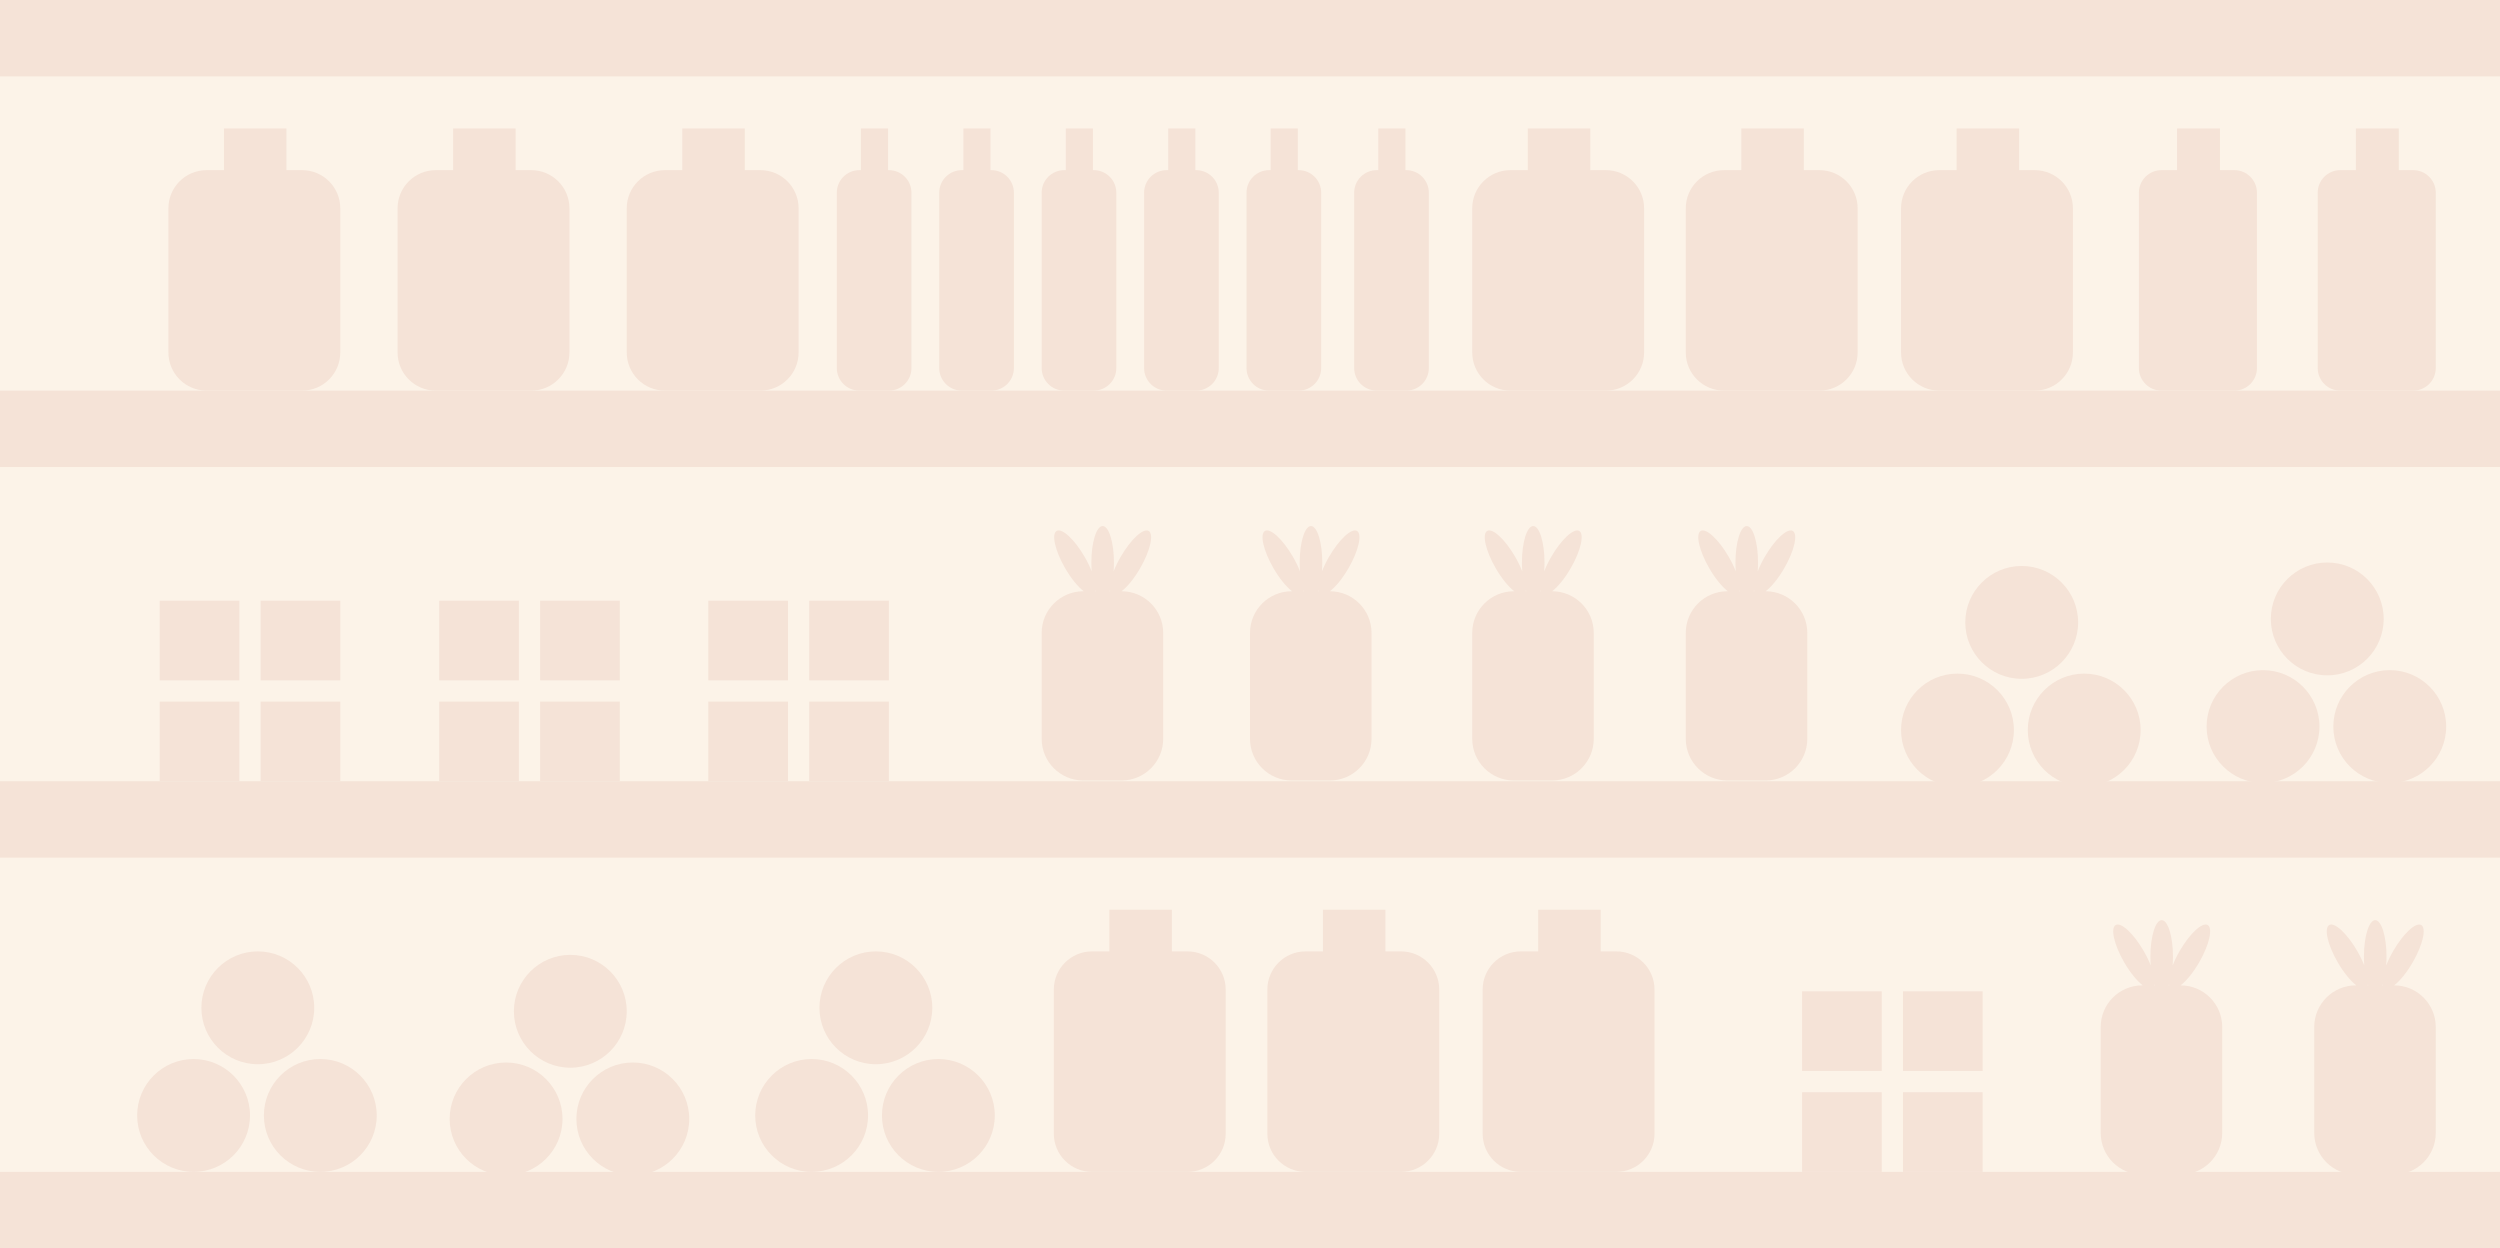 <?xml version="1.0" encoding="UTF-8" standalone="no"?>
<svg width="1440px" height="719px" viewBox="0 0 1440 719" version="1.1" xmlns="http://www.w3.org/2000/svg" xmlns:xlink="http://www.w3.org/1999/xlink">
    <!-- Generator: Sketch 3.7 (28169) - http://www.bohemiancoding.com/sketch -->
    <title>shelf-back</title>
    <desc>Created with Sketch.</desc>
    <defs></defs>
    <g id="Page-1" stroke="none" stroke-width="1" fill="none" fill-rule="evenodd">
        <g id="Desktop-HD-Copy-2" transform="translate(0, -133)">
            <g id="shelf-back" transform="translate(0, 133)">
                <rect id="Rectangle-102" fill="#FCF3E8" x="-4.54747351e-13" y="0" width="1440" height="719"></rect>
                <path d="M148.5,613 C166.449,613 181,598.449 181,580.5 C181,562.551 166.449,548 148.5,548 C130.551,548 116,562.551 116,580.5 C116,598.449 130.551,613 148.5,613 Z M111.5,675 C129.449,675 144,660.449 144,642.5 C144,624.551 129.449,610 111.5,610 C93.551,610 79,624.551 79,642.5 C79,660.449 93.551,675 111.5,675 Z M184.5,675 C202.449,675 217,660.449 217,642.5 C217,624.551 202.449,610 184.5,610 C166.551,610 152,624.551 152,642.5 C152,660.449 166.551,675 184.5,675 Z" id="Combined-Shape" fill="#F5E3D7"></path>
                <path d="M328.5,615 C346.449,615 361,600.449 361,582.5 C361,564.551 346.449,550 328.5,550 C310.551,550 296,564.551 296,582.5 C296,600.449 310.551,615 328.5,615 Z M291.5,677 C309.449,677 324,662.449 324,644.5 C324,626.551 309.449,612 291.5,612 C273.551,612 259,626.551 259,644.5 C259,662.449 273.551,677 291.5,677 Z M364.5,677 C382.449,677 397,662.449 397,644.5 C397,626.551 382.449,612 364.5,612 C346.551,612 332,626.551 332,644.5 C332,662.449 346.551,677 364.5,677 Z" id="Combined-Shape" fill="#F5E3D7"></path>
                <path d="M504.5,613 C522.449,613 537,598.449 537,580.5 C537,562.551 522.449,548 504.5,548 C486.551,548 472,562.551 472,580.5 C472,598.449 486.551,613 504.5,613 Z M467.5,675 C485.449,675 500,660.449 500,642.5 C500,624.551 485.449,610 467.5,610 C449.551,610 435,624.551 435,642.5 C435,660.449 449.551,675 467.5,675 Z M540.5,675 C558.449,675 573,660.449 573,642.5 C573,624.551 558.449,610 540.5,610 C522.551,610 508,624.551 508,642.5 C508,660.449 522.551,675 540.5,675 Z" id="Combined-Shape" fill="#F5E3D7"></path>
                <path d="M1164.5,391 C1182.449,391 1197,376.449 1197,358.5 C1197,340.551 1182.449,326 1164.5,326 C1146.551,326 1132,340.551 1132,358.5 C1132,376.449 1146.551,391 1164.5,391 Z M1127.5,453 C1145.449,453 1160,438.449 1160,420.5 C1160,402.551 1145.449,388 1127.5,388 C1109.551,388 1095,402.551 1095,420.5 C1095,438.449 1109.551,453 1127.5,453 Z M1200.5,453 C1218.449,453 1233,438.449 1233,420.5 C1233,402.551 1218.449,388 1200.5,388 C1182.551,388 1168,402.551 1168,420.5 C1168,438.449 1182.551,453 1200.5,453 Z" id="Combined-Shape" fill="#F5E3D7"></path>
                <path d="M1340.5,389 C1358.449,389 1373,374.449 1373,356.5 C1373,338.551 1358.449,324 1340.5,324 C1322.551,324 1308,338.551 1308,356.5 C1308,374.449 1322.551,389 1340.5,389 Z M1303.5,451 C1321.449,451 1336,436.449 1336,418.5 C1336,400.551 1321.449,386 1303.5,386 C1285.551,386 1271,400.551 1271,418.5 C1271,436.449 1285.551,451 1303.5,451 Z M1376.5,451 C1394.449,451 1409,436.449 1409,418.5 C1409,400.551 1394.449,386 1376.5,386 C1358.551,386 1344,400.551 1344,418.5 C1344,436.449 1358.551,451 1376.5,451 Z" id="Combined-Shape" fill="#F5E3D7"></path>
                <rect id="Rectangle-103" fill="#F5E3D7" x="0" y="0" width="1440" height="44"></rect>
                <rect id="Rectangle-103" fill="#F5E3D7" x="0" y="675" width="1440" height="44"></rect>
                <rect id="Rectangle-103" fill="#F5E3D7" x="0" y="225" width="1440" height="44"></rect>
                <rect id="Rectangle-103" fill="#F5E3D7" x="0" y="450" width="1440" height="44"></rect>
                <path d="M129,74 L165,74 L165,98 L129,98 L129,74 Z M97,119.995 C97,107.847 106.854,98 119.002,98 L173.998,98 C186.149,98 196,107.847 196,119.995 L196,203.005 C196,215.153 186.146,225 173.998,225 L119.002,225 C106.851,225 97,215.153 97,203.005 L97,119.995 Z" id="Combined-Shape" fill="#F5E3D7"></path>
                <path d="M495.899,74 L511.535,74 L511.535,98 L495.899,98 L495.899,74 Z M482,110.994 C482,103.818 487.822,98 495.004,98 L511.996,98 C519.178,98 525,103.829 525,110.994 L525,212.006 C525,219.182 519.178,225 511.996,225 L495.004,225 C487.822,225 482,219.171 482,212.006 L482,110.994 Z" id="Combined-Shape" fill="#F5E3D7"></path>
                <path d="M554.899,74 L570.535,74 L570.535,98 L554.899,98 L554.899,74 Z M541,110.994 C541,103.818 546.822,98 554.004,98 L570.996,98 C578.178,98 584,103.829 584,110.994 L584,212.006 C584,219.182 578.178,225 570.996,225 L554.004,225 C546.822,225 541,219.171 541,212.006 L541,110.994 Z" id="Combined-Shape" fill="#F5E3D7"></path>
                <path d="M613.899,74 L629.535,74 L629.535,98 L613.899,98 L613.899,74 Z M600,110.994 C600,103.818 605.822,98 613.004,98 L629.996,98 C637.178,98 643,103.829 643,110.994 L643,212.006 C643,219.182 637.178,225 629.996,225 L613.004,225 C605.822,225 600,219.171 600,212.006 L600,110.994 Z" id="Combined-Shape" fill="#F5E3D7"></path>
                <path d="M672.899,74 L688.535,74 L688.535,98 L672.899,98 L672.899,74 Z M659,110.994 C659,103.818 664.822,98 672.004,98 L688.996,98 C696.178,98 702,103.829 702,110.994 L702,212.006 C702,219.182 696.178,225 688.996,225 L672.004,225 C664.822,225 659,219.171 659,212.006 L659,110.994 Z" id="Combined-Shape" fill="#F5E3D7"></path>
                <path d="M731.899,74 L747.535,74 L747.535,98 L731.899,98 L731.899,74 Z M718,110.994 C718,103.818 723.822,98 731.004,98 L747.996,98 C755.178,98 761,103.829 761,110.994 L761,212.006 C761,219.182 755.178,225 747.996,225 L731.004,225 C723.822,225 718,219.171 718,212.006 L718,110.994 Z" id="Combined-Shape" fill="#F5E3D7"></path>
                <path d="M793.899,74 L809.535,74 L809.535,98 L793.899,98 L793.899,74 Z M780,110.994 C780,103.818 785.822,98 793.004,98 L809.996,98 C817.178,98 823,103.829 823,110.994 L823,212.006 C823,219.182 817.178,225 809.996,225 L793.004,225 C785.822,225 780,219.171 780,212.006 L780,110.994 Z" id="Combined-Shape" fill="#F5E3D7"></path>
                <path d="M1253.98,74 L1278.707,74 L1278.707,98 L1253.98,98 L1253.98,74 Z M1232,110.994 C1232,103.818 1237.827,98 1244.99,98 L1287.01,98 C1294.184,98 1300,103.829 1300,110.994 L1300,212.006 C1300,219.182 1294.173,225 1287.01,225 L1244.99,225 C1237.816,225 1232,219.171 1232,212.006 L1232,110.994 Z" id="Combined-Shape" fill="#F5E3D7"></path>
                <path d="M1356.98,74 L1381.707,74 L1381.707,98 L1356.98,98 L1356.98,74 Z M1335,110.994 C1335,103.818 1340.827,98 1347.99,98 L1390.01,98 C1397.184,98 1403,103.829 1403,110.994 L1403,212.006 C1403,219.182 1397.173,225 1390.01,225 L1347.99,225 C1340.816,225 1335,219.171 1335,212.006 L1335,110.994 Z" id="Combined-Shape" fill="#F5E3D7"></path>
                <path d="M261,74 L297,74 L297,98 L261,98 L261,74 Z M229,119.995 C229,107.847 238.854,98 251.002,98 L305.998,98 C318.149,98 328,107.847 328,119.995 L328,203.005 C328,215.153 318.146,225 305.998,225 L251.002,225 C238.851,225 229,215.153 229,203.005 L229,119.995 Z" id="Combined-Shape" fill="#F5E3D7"></path>
                <path d="M393,74 L429,74 L429,98 L393,98 L393,74 Z M361,119.995 C361,107.847 370.854,98 383.002,98 L437.998,98 C450.149,98 460,107.847 460,119.995 L460,203.005 C460,215.153 450.146,225 437.998,225 L383.002,225 C370.851,225 361,215.153 361,203.005 L361,119.995 Z" id="Combined-Shape" fill="#F5E3D7"></path>
                <path d="M880,74 L916,74 L916,98 L880,98 L880,74 Z M848,119.995 C848,107.847 857.854,98 870.002,98 L924.998,98 C937.149,98 947,107.847 947,119.995 L947,203.005 C947,215.153 937.146,225 924.998,225 L870.002,225 C857.851,225 848,215.153 848,203.005 L848,119.995 Z" id="Combined-Shape" fill="#F5E3D7"></path>
                <path d="M1003,74 L1039,74 L1039,98 L1003,98 L1003,74 Z M971,119.995 C971,107.847 980.854,98 993.002,98 L1047.998,98 C1060.149,98 1070,107.847 1070,119.995 L1070,203.005 C1070,215.153 1060.146,225 1047.998,225 L993.002,225 C980.851,225 971,215.153 971,203.005 L971,119.995 Z" id="Combined-Shape" fill="#F5E3D7"></path>
                <path d="M1127,74 L1163,74 L1163,98 L1127,98 L1127,74 Z M1095,119.995 C1095,107.847 1104.854,98 1117.002,98 L1171.998,98 C1184.149,98 1194,107.847 1194,119.995 L1194,203.005 C1194,215.153 1184.146,225 1171.998,225 L1117.002,225 C1104.851,225 1095,215.153 1095,203.005 L1095,119.995 Z" id="Combined-Shape" fill="#F5E3D7"></path>
                <path d="M639,524 L675,524 L675,548 L639,548 L639,524 Z M607,569.995 C607,557.847 616.854,548 629.002,548 L683.998,548 C696.149,548 706,557.847 706,569.995 L706,653.005 C706,665.153 696.146,675 683.998,675 L629.002,675 C616.851,675 607,665.153 607,653.005 L607,569.995 Z" id="Combined-Shape" fill="#F5E3D7"></path>
                <path d="M762,524 L798,524 L798,548 L762,548 L762,524 Z M730,569.995 C730,557.847 739.854,548 752.002,548 L806.998,548 C819.149,548 829,557.847 829,569.995 L829,653.005 C829,665.153 819.146,675 806.998,675 L752.002,675 C739.851,675 730,665.153 730,653.005 L730,569.995 Z" id="Combined-Shape" fill="#F5E3D7"></path>
                <path d="M886,524 L922,524 L922,548 L886,548 L886,524 Z M854,569.995 C854,557.847 863.854,548 876.002,548 L930.998,548 C943.149,548 953,557.847 953,569.995 L953,653.005 C953,665.153 943.146,675 930.998,675 L876.002,675 C863.851,675 854,665.153 854,653.005 L854,569.995 Z" id="Combined-Shape" fill="#F5E3D7"></path>
                <path d="M92,346 L137.882,346 L137.882,391.882 L92,391.882 L92,346 Z M150.118,346 L196,346 L196,391.882 L150.118,391.882 L150.118,346 Z M92,404.118 L137.882,404.118 L137.882,450 L92,450 L92,404.118 Z M150.118,404.118 L196,404.118 L196,450 L150.118,450 L150.118,404.118 Z" id="Combined-Shape" fill="#F5E3D7"></path>
                <path d="M408,346 L453.882,346 L453.882,391.882 L408,391.882 L408,346 Z M466.118,346 L512,346 L512,391.882 L466.118,391.882 L466.118,346 Z M408,404.118 L453.882,404.118 L453.882,450 L408,450 L408,404.118 Z M466.118,404.118 L512,404.118 L512,450 L466.118,450 L466.118,404.118 Z" id="Combined-Shape" fill="#F5E3D7"></path>
                <path d="M1038,571 L1083.882,571 L1083.882,616.882 L1038,616.882 L1038,571 Z M1096.118,571 L1142,571 L1142,616.882 L1096.118,616.882 L1096.118,571 Z M1038,629.118 L1083.882,629.118 L1083.882,675 L1038,675 L1038,629.118 Z M1096.118,629.118 L1142,629.118 L1142,675 L1096.118,675 L1096.118,629.118 Z" id="Combined-Shape" fill="#F5E3D7"></path>
                <path d="M253,346 L298.882,346 L298.882,391.882 L253,391.882 L253,346 Z M311.118,346 L357,346 L357,391.882 L311.118,391.882 L311.118,346 Z M253,404.118 L298.882,404.118 L298.882,450 L253,450 L253,404.118 Z M311.118,404.118 L357,404.118 L357,450 L311.118,450 L311.118,404.118 Z" id="Combined-Shape" fill="#F5E3D7"></path>
                <path d="M630.785,340.563 L631.133,340.563 C631.061,340.382 630.99,340.195 630.92,340.004 C630.884,340.201 630.839,340.388 630.785,340.563 Z M624.235,340.563 L623.992,340.563 C610.746,340.563 600,351.311 600,364.568 L600,425.559 C600,438.814 610.742,449.563 623.992,449.563 L646.008,449.563 C659.254,449.563 670,438.816 670,425.559 L670,364.568 C670,351.318 659.267,340.572 646.024,340.563 C649.323,338.052 653.294,333.25 656.758,327.25 C662.557,317.206 664.738,307.608 661.629,305.813 C658.52,304.019 651.299,310.706 645.5,320.75 C643.832,323.639 642.463,326.491 641.434,329.132 C641.561,327.489 641.629,325.77 641.629,324 C641.629,312.402 638.719,303 635.129,303 C631.539,303 628.629,312.402 628.629,324 C628.629,325.77 628.697,327.489 628.825,329.132 C627.795,326.491 626.426,323.639 624.758,320.75 C618.959,310.706 611.738,304.019 608.629,305.813 C605.52,307.608 607.701,317.206 613.5,327.25 C616.964,333.25 620.935,338.052 624.235,340.563 Z M639.125,340.563 L639.473,340.563 C639.42,340.388 639.375,340.201 639.338,340.004 C639.268,340.195 639.197,340.382 639.125,340.563 Z" id="Combined-Shape" fill="#F5E3D7"></path>
                <path d="M878.785,340.563 L879.133,340.563 C879.061,340.382 878.99,340.195 878.92,340.004 C878.884,340.201 878.839,340.388 878.785,340.563 Z M872.235,340.563 L871.992,340.563 C858.746,340.563 848,351.311 848,364.568 L848,425.559 C848,438.814 858.742,449.563 871.992,449.563 L894.008,449.563 C907.254,449.563 918,438.816 918,425.559 L918,364.568 C918,351.318 907.267,340.572 894.024,340.563 C897.323,338.052 901.294,333.25 904.758,327.25 C910.557,317.206 912.738,307.608 909.629,305.813 C906.52,304.019 899.299,310.706 893.5,320.75 C891.832,323.639 890.463,326.491 889.434,329.132 C889.561,327.489 889.629,325.77 889.629,324 C889.629,312.402 886.719,303 883.129,303 C879.539,303 876.629,312.402 876.629,324 C876.629,325.77 876.697,327.489 876.825,329.132 C875.795,326.491 874.426,323.639 872.758,320.75 C866.959,310.706 859.738,304.019 856.629,305.813 C853.52,307.608 855.701,317.206 861.5,327.25 C864.964,333.25 868.935,338.052 872.235,340.563 Z M887.125,340.563 L887.473,340.563 C887.42,340.388 887.375,340.201 887.338,340.004 C887.268,340.195 887.197,340.382 887.125,340.563 Z" id="Combined-Shape" fill="#F5E3D7"></path>
                <path d="M750.785,340.563 L751.133,340.563 C751.061,340.382 750.99,340.195 750.92,340.004 C750.884,340.201 750.839,340.388 750.785,340.563 Z M744.235,340.563 L743.992,340.563 C730.746,340.563 720,351.311 720,364.568 L720,425.559 C720,438.814 730.742,449.563 743.992,449.563 L766.008,449.563 C779.254,449.563 790,438.816 790,425.559 L790,364.568 C790,351.318 779.267,340.572 766.024,340.563 C769.323,338.052 773.294,333.25 776.758,327.25 C782.557,317.206 784.738,307.608 781.629,305.813 C778.52,304.019 771.299,310.706 765.5,320.75 C763.832,323.639 762.463,326.491 761.434,329.132 C761.561,327.489 761.629,325.77 761.629,324 C761.629,312.402 758.719,303 755.129,303 C751.539,303 748.629,312.402 748.629,324 C748.629,325.77 748.697,327.489 748.825,329.132 C747.795,326.491 746.426,323.639 744.758,320.75 C738.959,310.706 731.738,304.019 728.629,305.813 C725.52,307.608 727.701,317.206 733.5,327.25 C736.964,333.25 740.935,338.052 744.235,340.563 Z M759.125,340.563 L759.473,340.563 C759.42,340.388 759.375,340.201 759.338,340.004 C759.268,340.195 759.197,340.382 759.125,340.563 Z" id="Combined-Shape" fill="#F5E3D7"></path>
                <path d="M1001.785,340.563 L1002.133,340.563 C1002.061,340.382 1001.99,340.195 1001.92,340.004 C1001.884,340.201 1001.839,340.388 1001.785,340.563 Z M995.235,340.563 L994.992,340.563 C981.746,340.563 971,351.311 971,364.568 L971,425.559 C971,438.814 981.742,449.563 994.992,449.563 L1017.008,449.563 C1030.254,449.563 1041,438.816 1041,425.559 L1041,364.568 C1041,351.318 1030.267,340.572 1017.024,340.563 C1020.323,338.052 1024.294,333.25 1027.758,327.25 C1033.557,317.206 1035.738,307.608 1032.629,305.813 C1029.52,304.019 1022.299,310.706 1016.5,320.75 C1014.832,323.639 1013.463,326.491 1012.434,329.132 C1012.561,327.489 1012.629,325.77 1012.629,324 C1012.629,312.402 1009.719,303 1006.129,303 C1002.539,303 999.629,312.402 999.629,324 C999.629,325.77 999.697,327.489 999.825,329.132 C998.795,326.491 997.426,323.639 995.758,320.75 C989.959,310.706 982.738,304.019 979.629,305.813 C976.52,307.608 978.701,317.206 984.5,327.25 C987.964,333.25 991.935,338.052 995.235,340.563 Z M1010.125,340.563 L1010.473,340.563 C1010.42,340.388 1010.375,340.201 1010.338,340.004 C1010.268,340.195 1010.197,340.382 1010.125,340.563 Z" id="Combined-Shape" fill="#F5E3D7"></path>
                <path d="M1240.785,567.563 L1241.133,567.563 C1241.061,567.382 1240.99,567.195 1240.92,567.004 C1240.884,567.201 1240.839,567.388 1240.785,567.563 Z M1234.235,567.563 L1233.992,567.563 C1220.746,567.563 1210,578.311 1210,591.568 L1210,652.559 C1210,665.814 1220.742,676.563 1233.992,676.563 L1256.008,676.563 C1269.254,676.563 1280,665.816 1280,652.559 L1280,591.568 C1280,578.318 1269.267,567.572 1256.024,567.563 C1259.323,565.052 1263.294,560.25 1266.758,554.25 C1272.557,544.206 1274.738,534.608 1271.629,532.813 C1268.52,531.019 1261.299,537.706 1255.5,547.75 C1253.832,550.639 1252.463,553.491 1251.434,556.132 C1251.561,554.489 1251.629,552.77 1251.629,551 C1251.629,539.402 1248.719,530 1245.129,530 C1241.539,530 1238.629,539.402 1238.629,551 C1238.629,552.77 1238.697,554.489 1238.825,556.132 C1237.795,553.491 1236.426,550.639 1234.758,547.75 C1228.959,537.706 1221.738,531.019 1218.629,532.813 C1215.52,534.608 1217.701,544.206 1223.5,554.25 C1226.964,560.25 1230.935,565.052 1234.235,567.563 Z M1249.125,567.563 L1249.473,567.563 C1249.42,567.388 1249.375,567.201 1249.338,567.004 C1249.268,567.195 1249.197,567.382 1249.125,567.563 Z" id="Combined-Shape" fill="#F5E3D7"></path>
                <path d="M1363.785,567.563 L1364.133,567.563 C1364.061,567.382 1363.99,567.195 1363.92,567.004 C1363.884,567.201 1363.839,567.388 1363.785,567.563 Z M1357.235,567.563 L1356.992,567.563 C1343.746,567.563 1333,578.311 1333,591.568 L1333,652.559 C1333,665.814 1343.742,676.563 1356.992,676.563 L1379.008,676.563 C1392.254,676.563 1403,665.816 1403,652.559 L1403,591.568 C1403,578.318 1392.267,567.572 1379.024,567.563 C1382.323,565.052 1386.294,560.25 1389.758,554.25 C1395.557,544.206 1397.738,534.608 1394.629,532.813 C1391.52,531.019 1384.299,537.706 1378.5,547.75 C1376.832,550.639 1375.463,553.491 1374.434,556.132 C1374.561,554.489 1374.629,552.77 1374.629,551 C1374.629,539.402 1371.719,530 1368.129,530 C1364.539,530 1361.629,539.402 1361.629,551 C1361.629,552.77 1361.697,554.489 1361.825,556.132 C1360.795,553.491 1359.426,550.639 1357.758,547.75 C1351.959,537.706 1344.738,531.019 1341.629,532.813 C1338.52,534.608 1340.701,544.206 1346.5,554.25 C1349.964,560.25 1353.935,565.052 1357.235,567.563 Z M1372.125,567.563 L1372.473,567.563 C1372.42,567.388 1372.375,567.201 1372.338,567.004 C1372.268,567.195 1372.197,567.382 1372.125,567.563 Z" id="Combined-Shape" fill="#F5E3D7"></path>
            </g>
        </g>
    </g>
</svg>